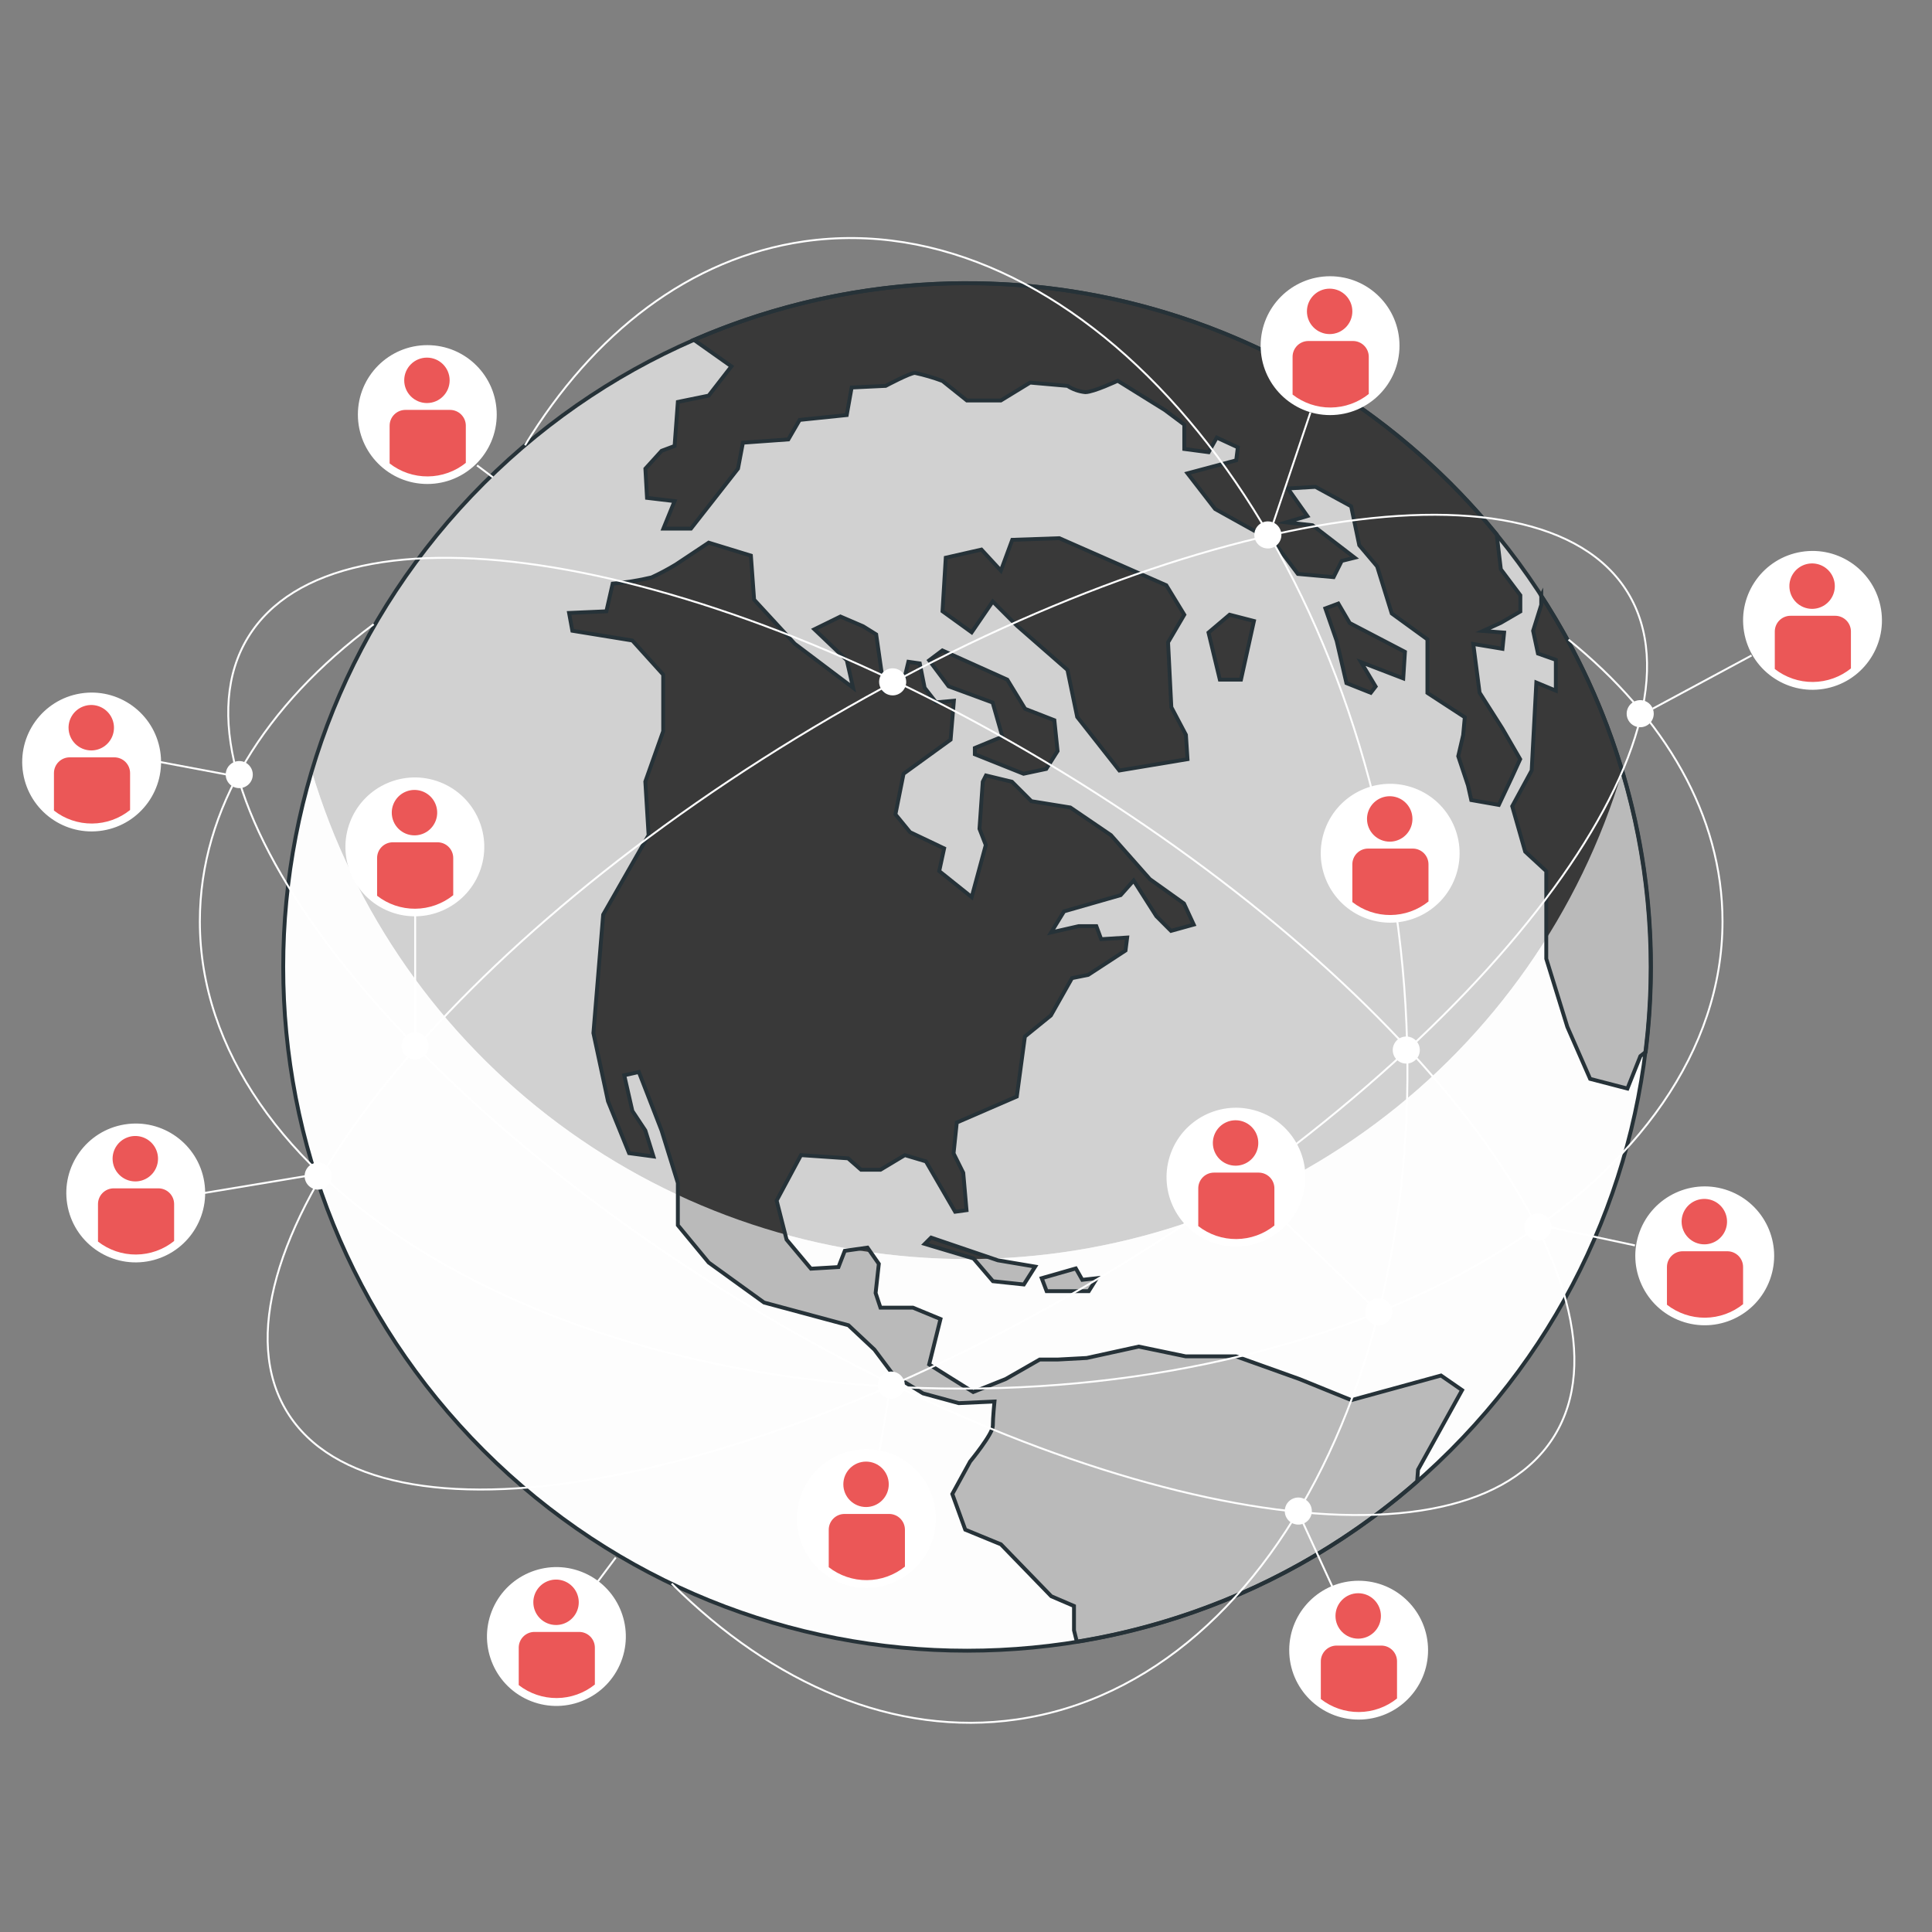 <svg width="500" height="500" viewBox="0 0 500 500" fill="none" xmlns="http://www.w3.org/2000/svg">
<rect x="0" y="0" width="500" height="500" fill="#808080" stroke="none"/>
<g clip-path="url(#clip0)">
<path d="M110.588 125.005C120.372 125.005 128.304 117.073 128.304 107.288C128.304 97.504 120.372 89.572 110.588 89.572C100.803 89.572 92.871 97.504 92.871 107.288C92.871 117.073 100.803 125.005 110.588 125.005Z" fill="white" stroke="white" stroke-width="0.5" stroke-miterlimit="10"/>
<path d="M116.466 106.083H104.921C103.837 106.083 102.797 106.514 102.031 107.28C101.264 108.047 100.834 109.086 100.834 110.17V119.94C103.657 122.14 107.14 123.322 110.719 123.295C114.298 123.269 117.763 122.035 120.553 119.794V110.252C120.564 109.708 120.466 109.168 120.266 108.663C120.065 108.157 119.766 107.697 119.385 107.309C119.004 106.921 118.55 106.612 118.049 106.402C117.548 106.192 117.01 106.083 116.466 106.083V106.083Z" fill="#EB5757"/>
<path d="M110.49 104.308C113.736 104.308 116.368 101.676 116.368 98.43C116.368 95.183 113.736 92.552 110.49 92.552C107.243 92.552 104.612 95.183 104.612 98.43C104.612 101.676 107.243 104.308 110.49 104.308Z" fill="#EB5757"/>
<path d="M160.499 429.976C164.059 420.862 159.558 410.588 150.444 407.027C141.33 403.467 131.056 407.968 127.495 417.082C123.935 426.196 128.436 436.47 137.55 440.031C146.664 443.591 156.938 439.09 160.499 429.976Z" fill="white" stroke="white" stroke-width="0.5" stroke-miterlimit="10"/>
<path d="M149.88 422.341H138.318C137.239 422.341 136.203 422.77 135.44 423.533C134.676 424.297 134.247 425.332 134.247 426.412V436.1C137.068 438.298 140.548 439.48 144.124 439.453C147.7 439.427 151.163 438.194 153.95 435.954V426.412C153.95 425.332 153.522 424.297 152.758 423.533C151.995 422.77 150.959 422.341 149.88 422.341Z" fill="#EB5757"/>
<path d="M143.904 420.55C145.066 420.55 146.203 420.205 147.169 419.559C148.136 418.913 148.89 417.995 149.334 416.921C149.779 415.847 149.896 414.665 149.669 413.525C149.442 412.384 148.882 411.337 148.06 410.515C147.238 409.693 146.191 409.133 145.05 408.906C143.91 408.679 142.728 408.796 141.654 409.241C140.58 409.685 139.662 410.439 139.016 411.406C138.37 412.372 138.025 413.509 138.025 414.671C138.025 415.443 138.177 416.208 138.473 416.921C138.768 417.634 139.201 418.282 139.747 418.828C140.293 419.374 140.941 419.807 141.654 420.102C142.367 420.398 143.132 420.55 143.904 420.55V420.55Z" fill="#EB5757"/>
<path d="M375.373 375.373C444.477 306.269 444.477 194.229 375.373 125.124C306.269 56.02 194.229 56.02 125.124 125.124C56.02 194.229 56.02 306.269 125.124 375.373C194.229 444.477 306.269 444.477 375.373 375.373Z" fill="white"/>
<path opacity="0.18" d="M375.373 375.373C444.477 306.269 444.477 194.229 375.373 125.124C306.269 56.02 194.229 56.02 125.124 125.124C56.02 194.229 56.02 306.269 125.124 375.373C194.229 444.477 306.269 444.477 375.373 375.373Z" fill="black"/>
<path opacity="0.86" d="M250.251 325.845C212.162 325.842 175.089 313.553 144.539 290.804C113.99 268.054 91.593 236.058 80.675 199.567C72.801 225.978 71.204 253.863 76.013 281C80.822 308.138 91.903 333.777 108.373 355.874C124.844 377.971 146.248 395.916 170.88 408.278C195.512 420.64 222.691 427.077 250.251 427.077C277.811 427.077 304.99 420.64 329.622 408.278C354.255 395.916 375.659 377.971 392.129 355.874C408.599 333.777 419.68 308.138 424.489 281C429.298 253.863 427.702 225.978 419.827 199.567C408.907 236.056 386.51 268.051 355.961 290.8C325.411 313.549 288.34 325.839 250.251 325.845V325.845Z" fill="white"/>
<path d="M243.884 168.335L260.689 175.89L265.297 183.446L272.869 186.393L273.699 194.372L270.768 198.997L264.89 200.25L252.286 195.203V193.574L259.418 190.643L256.894 181.818L245.496 177.616L240.465 170.908L243.884 168.335ZM349.727 362.352L336.293 356.897L319.863 351.019H306.836L294.705 348.495L281.255 351.442L273.699 351.85H269.075L260.265 356.897L251.863 360.252L240.465 353.12L243.396 341.363L236.263 338.416H227.861L226.607 334.638L227.438 327.082L224.507 322.881L218.628 323.712L217 327.913L209.868 328.336L203.566 320.813L200.993 310.701L207.295 298.945L219.475 299.775L222.829 302.722H227.877L234.179 298.945L239.634 300.573L247.19 313.6L250.137 313.193L249.29 303.52L246.782 298.489L247.613 290.51L263.147 283.785L265.248 268.25L271.973 262.795L277.428 253.139L281.629 252.292L291.285 245.991L291.709 242.636L284.983 243.06L283.73 239.689H279.154L272.022 241.317L275.376 235.862L290.031 231.661L293.386 227.883L299.264 237.116L303.058 240.91L308.937 239.282L306.413 233.827L297.587 227.525L287.507 216.127L277.005 208.978L266.925 207.35L261.894 202.318L255.168 200.69L254.338 202.318L253.491 214.499L255.12 218.7L251.472 232.166L243.07 225.441L244.34 219.563L235.514 215.362L231.737 210.753L233.837 200.25L246.017 191.425L246.864 181.345L242.239 181.769L239.292 177.991L238.038 171.689L235.091 171.266L233.463 177.991L228.854 178.838L226.754 164.183L223.383 162.082L217.505 159.558L210.763 162.864L219.149 170.859L220.778 177.991L205.667 166.593L195.164 155.194L194.333 143.796L183.407 140.441L174.94 146.075C172.904 147.311 170.8 148.431 168.638 149.43C165.323 150.22 161.954 150.764 158.559 151.058L156.93 158.207L147.274 158.63L148.121 163.238L163.655 165.762L171.634 174.588V189.243L167.01 202.27L167.856 216.127L156.1 236.709L153.576 267.355L157.354 285.006L162.809 298.44L169.11 299.287L167.01 292.561L163.655 287.514L161.555 278.281L165.333 277.434L171.211 292.561L175.428 306.158V317.084L183.407 326.74L197.737 337.097L219.573 342.975L226.298 349.277L231.329 355.986L238.885 360.61L248.134 363.134L257.367 362.711C257.367 362.711 256.943 366.912 256.943 369.012C256.943 371.113 251.065 378.245 251.065 378.245L246.457 386.647L249.811 395.88L259.044 399.674L272.071 413.108L277.949 415.632V421.917L278.682 424.865C311.352 419.581 341.875 405.208 366.759 383.391L366.987 380.346L378.386 359.763L372.931 355.986L349.727 362.352ZM393.415 196.473L388.791 188.494L382.912 179.245L381.284 166.658L388.839 167.911L389.263 163.71L383.792 163.287L388.416 161.186L393.464 158.255V154.054L388.416 147.329L387.341 138.292C362.922 108.42 329.416 87.338 291.918 78.253C254.42 69.168 214.981 72.576 179.597 87.96L189.286 94.815L183.407 102.387L175.428 104.015L174.582 115.414L171.227 116.667L167.026 121.292L167.449 128.847L174.582 129.694L171.683 136.81H178.815L190.995 121.276L192.265 114.567L204.022 113.72L206.953 108.672L219.133 107.418L220.403 100.286L229.213 99.863C229.213 99.863 235.514 96.508 236.784 96.508C239.209 97.031 241.592 97.728 243.917 98.593L250.218 103.641H259.028L266.599 99.016L276.256 99.863C277.645 100.766 279.231 101.325 280.88 101.491C282.981 101.491 289.266 98.544 289.266 98.544L301.446 106.116L306.494 109.893V116.195L312.796 117.026L314.896 113.248L320.351 115.772L319.928 119.126L307.324 122.497L314.473 131.73L329.584 140.132L335.886 148.534L345.135 149.365L347.235 145.163L350.59 144.333L339.663 135.931L332.889 135.182L338.344 133.553L333.297 126.421L340.445 125.998L349.678 131.029L351.778 141.109L356.403 146.58L360.181 158.76L369.413 165.469V179.326L379.086 185.628L378.662 190.252L377.392 195.707L379.916 203.263L380.763 207.057L387.895 208.311L391.266 201.162L393.415 196.473ZM398.87 154.136V156.546L396.77 163.254L398.023 169.133L402.648 170.761V178.74L397.6 176.639L396.395 199.404L391.363 208.653L394.718 220.409L400.173 225.441V248.124L405.628 265.759L411.522 279.209L421.178 281.717L424.533 273.314L425.901 272.256C426.809 264.958 427.266 257.611 427.268 250.257C427.302 216.152 417.431 182.77 398.854 154.168L398.87 154.136ZM301.837 151.465L274.155 139.285L261.975 139.709L259.028 147.687L253.996 142.232L244.763 144.333L243.917 158.19L251.472 163.645L256.927 155.666L263.229 161.968L276.256 173.366L278.779 185.546L289.689 199.404L307.324 196.473L306.917 190.171L303.14 183.023L302.293 166.234L306.494 159.086L301.837 151.465ZM324.52 160.714L318.218 159.086L312.763 163.71L315.694 175.89H321.165L324.52 160.714ZM363.6 168.693L349.303 161.235L346.356 156.204L343.002 157.457L345.933 165.86L348.456 176.786L354.758 179.294L356.012 177.665L352.234 171.364L363.16 175.565L363.6 168.693ZM240.969 320.292L239.341 321.921L251.944 325.698L256.976 331.577L264.971 332.423L267.902 327.799L258.246 326.171L240.969 320.292ZM278.421 328.271L269.596 330.795L270.866 334.149H281.776L283.876 330.795L280.098 331.218L278.421 328.271Z" fill="#393939"/>
<path opacity="0.65" d="M250.251 325.845C212.162 325.842 175.089 313.553 144.539 290.804C113.99 268.054 91.593 236.058 80.675 199.567C72.801 225.978 71.204 253.863 76.013 281C80.822 308.138 91.903 333.777 108.373 355.874C124.844 377.971 146.248 395.916 170.88 408.278C195.512 420.64 222.691 427.077 250.251 427.077C277.811 427.077 304.99 420.64 329.622 408.278C354.255 395.916 375.659 377.971 392.129 355.874C408.599 333.777 419.68 308.138 424.489 281C429.298 253.863 427.702 225.978 419.827 199.567C408.907 236.056 386.51 268.051 355.961 290.8C325.411 313.549 288.34 325.839 250.251 325.845V325.845Z" fill="white"/>
<path d="M243.884 168.335L260.689 175.89L265.297 183.446L272.869 186.393L273.699 194.372L270.768 198.997L264.89 200.25L252.286 195.203V193.574L259.418 190.643L256.894 181.818L245.496 177.616L240.465 170.908L243.884 168.335ZM349.727 362.352L336.293 356.897L319.863 351.019H306.836L294.705 348.495L281.255 351.442L273.699 351.85H269.075L260.265 356.897L251.863 360.252L240.465 353.12L243.396 341.363L236.263 338.416H227.861L226.607 334.638L227.438 327.082L224.507 322.881L218.628 323.712L217 327.913L209.868 328.336L203.566 320.813L200.993 310.701L207.295 298.945L219.475 299.775L222.829 302.722H227.877L234.179 298.945L239.634 300.573L247.19 313.6L250.137 313.193L249.29 303.52L246.782 298.489L247.613 290.51L263.147 283.785L265.248 268.25L271.973 262.795L277.428 253.139L281.629 252.292L291.285 245.991L291.709 242.636L284.983 243.06L283.73 239.689H279.154L272.022 241.317L275.376 235.862L290.031 231.661L293.386 227.883L299.264 237.116L303.058 240.91L308.937 239.282L306.413 233.827L297.587 227.525L287.507 216.127L277.005 208.978L266.925 207.35L261.894 202.318L255.168 200.69L254.338 202.318L253.491 214.499L255.12 218.7L251.472 232.166L243.07 225.441L244.34 219.563L235.514 215.362L231.737 210.753L233.837 200.25L246.017 191.425L246.864 181.345L242.239 181.769L239.292 177.991L238.038 171.689L235.091 171.266L233.463 177.991L228.854 178.838L226.754 164.183L223.383 162.082L217.505 159.558L210.763 162.864L219.149 170.859L220.778 177.991L205.667 166.593L195.164 155.194L194.333 143.796L183.407 140.441L174.94 146.075C172.904 147.311 170.8 148.431 168.638 149.43C165.323 150.22 161.954 150.764 158.559 151.058L156.93 158.207L147.274 158.63L148.121 163.238L163.655 165.762L171.634 174.588V189.243L167.01 202.27L167.856 216.127L156.1 236.709L153.576 267.355L157.354 285.006L162.809 298.44L169.11 299.287L167.01 292.561L163.655 287.514L161.555 278.281L165.333 277.434L171.211 292.561L175.428 306.158V317.084L183.407 326.74L197.737 337.097L219.573 342.975L226.298 349.277L231.329 355.986L238.885 360.61L248.134 363.134L257.367 362.711C257.367 362.711 256.943 366.912 256.943 369.012C256.943 371.113 251.065 378.245 251.065 378.245L246.457 386.647L249.811 395.88L259.044 399.674L272.071 413.108L277.949 415.632V421.917L278.682 424.865C311.352 419.581 341.875 405.208 366.759 383.391L366.987 380.346L378.386 359.763L372.931 355.986L349.727 362.352ZM393.415 196.473L388.791 188.494L382.912 179.245L381.284 166.658L388.839 167.911L389.263 163.71L383.792 163.287L388.416 161.186L393.464 158.255V154.054L388.416 147.329L387.341 138.292C362.922 108.42 329.416 87.338 291.918 78.253C254.42 69.168 214.981 72.576 179.597 87.96L189.286 94.815L183.407 102.387L175.428 104.015L174.582 115.414L171.227 116.667L167.026 121.292L167.449 128.847L174.582 129.694L171.683 136.81H178.815L190.995 121.276L192.265 114.567L204.022 113.72L206.953 108.672L219.133 107.418L220.403 100.286L229.213 99.863C229.213 99.863 235.514 96.508 236.784 96.508C239.209 97.031 241.592 97.728 243.917 98.593L250.218 103.641H259.028L266.599 99.016L276.256 99.863C277.645 100.766 279.231 101.325 280.88 101.491C282.981 101.491 289.266 98.544 289.266 98.544L301.446 106.116L306.494 109.893V116.195L312.796 117.026L314.896 113.248L320.351 115.772L319.928 119.126L307.324 122.497L314.473 131.73L329.584 140.132L335.886 148.534L345.135 149.365L347.235 145.163L350.59 144.333L339.663 135.931L332.889 135.182L338.344 133.553L333.297 126.421L340.445 125.998L349.678 131.029L351.778 141.109L356.403 146.58L360.181 158.76L369.413 165.469V179.326L379.086 185.628L378.662 190.252L377.392 195.707L379.916 203.263L380.763 207.057L387.895 208.311L391.266 201.162L393.415 196.473ZM398.87 154.136V156.546L396.77 163.254L398.023 169.133L402.648 170.761V178.74L397.6 176.639L396.395 199.404L391.363 208.653L394.718 220.409L400.173 225.441V248.124L405.628 265.759L411.522 279.209L421.178 281.717L424.533 273.314L425.901 272.256C426.809 264.958 427.266 257.611 427.268 250.257C427.302 216.152 417.431 182.77 398.854 154.168L398.87 154.136ZM301.837 151.465L274.155 139.285L261.975 139.709L259.028 147.687L253.996 142.232L244.763 144.333L243.917 158.19L251.472 163.645L256.927 155.666L263.229 161.968L276.256 173.366L278.779 185.546L289.689 199.404L307.324 196.473L306.917 190.171L303.14 183.023L302.293 166.234L306.494 159.086L301.837 151.465ZM324.52 160.714L318.218 159.086L312.763 163.71L315.694 175.89H321.165L324.52 160.714ZM363.6 168.693L349.303 161.235L346.356 156.204L343.002 157.457L345.933 165.86L348.456 176.786L354.758 179.294L356.012 177.665L352.234 171.364L363.16 175.565L363.6 168.693ZM240.969 320.292L239.341 321.921L251.944 325.698L256.976 331.577L264.971 332.423L267.902 327.799L258.246 326.171L240.969 320.292ZM278.421 328.271L269.596 330.795L270.866 334.149H281.776L283.876 330.795L280.098 331.218L278.421 328.271Z" stroke="#263238" stroke-miterlimit="10"/>
<path d="M375.373 375.373C444.477 306.269 444.477 194.229 375.373 125.124C306.269 56.02 194.229 56.02 125.124 125.124C56.02 194.229 56.02 306.269 125.124 375.373C194.229 444.477 306.269 444.477 375.373 375.373Z" stroke="#263238" stroke-miterlimit="10"/>
<path d="M471.926 178.037C481.583 176.464 488.137 167.36 486.564 157.703C484.991 148.045 475.887 141.492 466.23 143.064C456.573 144.637 450.019 153.741 451.592 163.398C453.165 173.056 462.268 179.609 471.926 178.037Z" fill="white" stroke="white" stroke-width="0.5" stroke-miterlimit="10"/>
<path d="M474.947 159.363H463.385C462.849 159.363 462.319 159.469 461.824 159.674C461.329 159.88 460.879 160.181 460.501 160.561C460.123 160.941 459.823 161.391 459.62 161.887C459.416 162.383 459.312 162.914 459.314 163.45V173.139C462.135 175.337 465.615 176.518 469.191 176.492C472.767 176.465 476.23 175.232 479.017 172.992V163.45C479.02 162.914 478.916 162.383 478.712 161.887C478.509 161.391 478.209 160.941 477.831 160.561C477.453 160.181 477.003 159.88 476.508 159.674C476.013 159.469 475.483 159.363 474.947 159.363V159.363Z" fill="#EB5757"/>
<path d="M468.97 157.572C470.133 157.572 471.27 157.227 472.236 156.581C473.203 155.935 473.956 155.017 474.401 153.943C474.846 152.869 474.963 151.687 474.736 150.546C474.509 149.406 473.949 148.359 473.127 147.537C472.305 146.715 471.257 146.155 470.117 145.928C468.977 145.701 467.795 145.817 466.721 146.262C465.647 146.707 464.729 147.461 464.083 148.427C463.437 149.394 463.092 150.531 463.092 151.693C463.092 152.465 463.244 153.23 463.54 153.943C463.835 154.656 464.268 155.304 464.814 155.85C465.36 156.396 466.008 156.829 466.721 157.124C467.434 157.42 468.198 157.572 468.97 157.572V157.572Z" fill="#EB5757"/>
<path d="M344.223 107.174C354.007 107.174 361.939 99.243 361.939 89.458C361.939 79.674 354.007 71.742 344.223 71.742C334.438 71.742 326.506 79.674 326.506 89.458C326.506 99.243 334.438 107.174 344.223 107.174Z" fill="white" stroke="white" stroke-width="0.5" stroke-miterlimit="10"/>
<path d="M350.085 88.253H338.54C337.467 88.27 336.444 88.708 335.692 89.473C334.939 90.237 334.518 91.267 334.518 92.34V102.11C337.341 104.31 340.824 105.492 344.403 105.465C347.982 105.438 351.447 104.205 354.237 101.964V92.34C354.237 91.798 354.129 91.261 353.92 90.761C353.71 90.26 353.404 89.807 353.017 89.427C352.631 89.046 352.172 88.747 351.669 88.545C351.166 88.344 350.627 88.244 350.085 88.253V88.253Z" fill="#EB5757"/>
<path d="M344.109 86.462C347.355 86.462 349.987 83.83 349.987 80.583C349.987 77.337 347.355 74.705 344.109 74.705C340.862 74.705 338.231 77.337 338.231 80.583C338.231 83.83 340.862 86.462 344.109 86.462Z" fill="#EB5757"/>
<path d="M26.561 214.692C36.219 213.119 42.773 204.015 41.2 194.358C39.627 184.7 30.523 178.147 20.866 179.719C11.209 181.292 4.655 190.396 6.228 200.053C7.8 209.711 16.904 216.264 26.561 214.692Z" fill="white" stroke="white" stroke-width="0.5" stroke-miterlimit="10"/>
<path d="M29.594 196H18.032C17.496 196 16.966 196.106 16.471 196.312C15.976 196.518 15.526 196.819 15.148 197.199C14.77 197.578 14.47 198.029 14.267 198.525C14.063 199.021 13.959 199.552 13.961 200.088V209.776C16.782 211.974 20.262 213.156 23.838 213.129C27.414 213.103 30.877 211.87 33.664 209.63V200.088C33.667 199.552 33.563 199.021 33.359 198.525C33.156 198.029 32.856 197.578 32.478 197.199C32.1 196.819 31.65 196.518 31.155 196.312C30.66 196.106 30.13 196 29.594 196V196Z" fill="#EB5757"/>
<path d="M23.618 194.21C24.78 194.21 25.917 193.865 26.884 193.219C27.85 192.573 28.604 191.655 29.049 190.581C29.494 189.507 29.61 188.325 29.383 187.184C29.156 186.044 28.596 184.997 27.774 184.175C26.952 183.353 25.905 182.793 24.765 182.566C23.624 182.339 22.442 182.455 21.368 182.9C20.294 183.345 19.376 184.099 18.73 185.065C18.084 186.032 17.739 187.169 17.739 188.331C17.739 189.89 18.359 191.385 19.461 192.488C20.564 193.59 22.059 194.21 23.618 194.21Z" fill="#EB5757"/>
<path d="M37.976 326.224C47.633 324.651 54.187 315.547 52.614 305.89C51.042 296.233 41.938 289.679 32.281 291.252C22.623 292.824 16.07 301.928 17.642 311.585C19.215 321.243 28.319 327.796 37.976 326.224Z" fill="white" stroke="white" stroke-width="0.5" stroke-miterlimit="10"/>
<path d="M40.992 307.542H29.431C28.895 307.542 28.364 307.648 27.869 307.854C27.374 308.06 26.925 308.361 26.547 308.741C26.168 309.12 25.869 309.571 25.665 310.067C25.462 310.563 25.358 311.094 25.36 311.63V321.318C28.181 323.516 31.661 324.698 35.237 324.671C38.813 324.645 42.275 323.412 45.063 321.172V311.63C45.065 311.094 44.961 310.563 44.758 310.067C44.554 309.571 44.255 309.12 43.876 308.741C43.498 308.361 43.049 308.06 42.554 307.854C42.059 307.648 41.528 307.542 40.992 307.542V307.542Z" fill="#EB5757"/>
<path d="M35.016 305.751C36.179 305.751 37.315 305.407 38.282 304.761C39.248 304.115 40.002 303.197 40.447 302.123C40.892 301.048 41.008 299.866 40.781 298.726C40.555 297.586 39.995 296.538 39.173 295.716C38.35 294.894 37.303 294.334 36.163 294.108C35.023 293.881 33.841 293.997 32.767 294.442C31.692 294.887 30.774 295.64 30.128 296.607C29.483 297.574 29.138 298.71 29.138 299.873C29.138 301.432 29.757 302.927 30.859 304.03C31.962 305.132 33.457 305.751 35.016 305.751V305.751Z" fill="#EB5757"/>
<path d="M123.849 225.661C127.433 216.557 122.958 206.271 113.854 202.686C104.75 199.102 94.464 203.576 90.879 212.681C87.295 221.785 91.769 232.071 100.874 235.656C109.978 239.24 120.264 234.765 123.849 225.661Z" fill="white" stroke="white" stroke-width="0.5" stroke-miterlimit="10"/>
<path d="M113.242 217.983H101.664C100.584 217.983 99.549 218.412 98.786 219.175C98.022 219.939 97.593 220.974 97.593 222.054V231.824C100.414 234.022 103.894 235.204 107.47 235.177C111.046 235.151 114.509 233.917 117.296 231.678V222.135C117.307 221.595 117.21 221.059 117.012 220.556C116.813 220.054 116.516 219.596 116.139 219.21C115.761 218.823 115.311 218.516 114.814 218.305C114.316 218.095 113.782 217.985 113.242 217.983V217.983Z" fill="#EB5757"/>
<path d="M107.266 216.192C108.429 216.192 109.565 215.847 110.532 215.202C111.498 214.556 112.252 213.638 112.697 212.563C113.142 211.489 113.258 210.307 113.031 209.167C112.804 208.027 112.245 206.979 111.423 206.157C110.6 205.335 109.553 204.775 108.413 204.549C107.272 204.322 106.09 204.438 105.016 204.883C103.942 205.328 103.024 206.081 102.378 207.048C101.732 208.015 101.388 209.151 101.388 210.314C101.388 211.086 101.54 211.85 101.835 212.563C102.13 213.277 102.563 213.925 103.109 214.47C103.655 215.016 104.303 215.449 105.016 215.745C105.73 216.04 106.494 216.192 107.266 216.192Z" fill="#EB5757"/>
<path d="M224.23 410.714C234.014 410.714 241.946 402.782 241.946 392.998C241.946 383.213 234.014 375.281 224.23 375.281C214.445 375.281 206.514 383.213 206.514 392.998C206.514 402.782 214.445 410.714 224.23 410.714Z" fill="white" stroke="white" stroke-width="0.5" stroke-miterlimit="10"/>
<path d="M230.108 391.809H218.563C217.479 391.809 216.44 392.24 215.673 393.006C214.907 393.773 214.476 394.812 214.476 395.896V405.585C217.299 407.785 220.783 408.967 224.361 408.94C227.94 408.914 231.405 407.68 234.195 405.439V395.896C234.195 394.812 233.765 393.773 232.998 393.006C232.232 392.24 231.192 391.809 230.108 391.809Z" fill="#EB5757"/>
<path d="M224.132 390.018C227.379 390.018 230.011 387.386 230.011 384.14C230.011 380.893 227.379 378.262 224.132 378.262C220.886 378.262 218.254 380.893 218.254 384.14C218.254 387.386 220.886 390.018 224.132 390.018Z" fill="#EB5757"/>
<path d="M351.615 444.78C361.4 444.78 369.332 436.848 369.332 427.063C369.332 417.279 361.4 409.347 351.615 409.347C341.831 409.347 333.899 417.279 333.899 427.063C333.899 436.848 341.831 444.78 351.615 444.78Z" fill="white" stroke="white" stroke-width="0.5" stroke-miterlimit="10"/>
<path d="M357.478 425.874H345.916C344.835 425.874 343.798 426.303 343.032 427.066C342.266 427.829 341.833 428.864 341.829 429.945V439.715C344.652 441.915 348.135 443.097 351.714 443.07C355.293 443.044 358.758 441.81 361.548 439.569V429.913C361.54 428.839 361.107 427.812 360.345 427.055C359.582 426.299 358.552 425.874 357.478 425.874V425.874Z" fill="#EB5757"/>
<path d="M351.502 424.083C354.748 424.083 357.38 421.451 357.38 418.205C357.38 414.958 354.748 412.326 351.502 412.326C348.255 412.326 345.623 414.958 345.623 418.205C345.623 421.451 348.255 424.083 351.502 424.083Z" fill="#EB5757"/>
<path d="M457.812 331.123C461.188 321.939 456.479 311.758 447.295 308.382C438.111 305.007 427.93 309.716 424.555 318.9C421.179 328.084 425.888 338.265 435.072 341.64C444.256 345.016 454.437 340.307 457.812 331.123Z" fill="white" stroke="white" stroke-width="0.5" stroke-miterlimit="10"/>
<path d="M447.053 323.826H435.475C434.396 323.826 433.36 324.255 432.597 325.018C431.833 325.782 431.405 326.817 431.405 327.897V337.667C434.225 339.865 437.706 341.046 441.282 341.02C444.858 340.993 448.32 339.76 451.108 337.52V327.978C451.118 327.438 451.022 326.901 450.823 326.399C450.624 325.897 450.327 325.439 449.95 325.053C449.573 324.666 449.122 324.359 448.625 324.148C448.127 323.937 447.593 323.828 447.053 323.826V323.826Z" fill="#EB5757"/>
<path d="M441.077 322.035C442.24 322.035 443.376 321.69 444.343 321.044C445.31 320.398 446.063 319.48 446.508 318.406C446.953 317.332 447.069 316.15 446.842 315.009C446.616 313.869 446.056 312.822 445.234 312C444.412 311.178 443.364 310.618 442.224 310.391C441.084 310.164 439.902 310.281 438.828 310.725C437.753 311.17 436.835 311.924 436.189 312.89C435.543 313.857 435.199 314.994 435.199 316.156C435.199 317.715 435.818 319.211 436.921 320.313C438.023 321.415 439.518 322.035 441.077 322.035Z" fill="#EB5757"/>
<path d="M405.937 165.534C430.949 185.807 445.783 211.128 445.783 238.452C445.783 305.214 357.575 359.373 248.753 359.373C139.93 359.373 51.723 305.23 51.723 238.452C51.723 209.239 68.609 182.453 96.714 161.545" stroke="white" stroke-width="0.5" stroke-miterlimit="10"/>
<path d="M135.859 115.234C153.592 86.168 178.522 66.791 208.06 62.476C277.461 52.478 346.03 130.004 361.239 235.634C376.448 341.265 332.531 434.993 263.147 444.991C231.557 449.534 200.13 435.954 173.833 409.835" stroke="white" stroke-width="0.5" stroke-miterlimit="10"/>
<path d="M402.329 371.509C425.39 333.758 368.39 256.915 275.015 199.873C181.64 142.832 87.249 127.194 64.188 164.945C41.127 202.696 98.128 279.539 191.503 336.58C284.878 393.621 379.268 409.26 402.329 371.509Z" stroke="white" stroke-width="0.5" stroke-miterlimit="10"/>
<path d="M289.52 327.709C385.343 269.173 444.329 191.117 421.268 153.366C398.206 115.615 301.832 132.466 206.009 191.002C110.185 249.539 51.2 327.595 74.261 365.346C97.323 403.096 193.697 386.246 289.52 327.709Z" stroke="white" stroke-width="0.5" stroke-miterlimit="10"/>
<path d="M331.375 138.439C331.375 137.794 331.184 137.165 330.826 136.629C330.469 136.094 329.96 135.676 329.365 135.43C328.77 135.183 328.115 135.119 327.483 135.244C326.851 135.37 326.271 135.68 325.816 136.136C325.36 136.591 325.05 137.171 324.924 137.803C324.799 138.435 324.863 139.09 325.11 139.685C325.356 140.28 325.774 140.789 326.309 141.146C326.845 141.504 327.474 141.695 328.119 141.695C328.982 141.695 329.811 141.352 330.421 140.741C331.032 140.131 331.375 139.302 331.375 138.439Z" fill="white" stroke="white" stroke-width="0.5" stroke-miterlimit="10"/>
<path d="M367.199 271.751C367.199 271.107 367.008 270.478 366.65 269.942C366.292 269.406 365.784 268.989 365.189 268.743C364.593 268.496 363.939 268.432 363.307 268.557C362.675 268.683 362.095 268.993 361.639 269.448C361.184 269.904 360.874 270.484 360.748 271.116C360.622 271.748 360.687 272.403 360.933 272.998C361.18 273.593 361.597 274.101 362.133 274.459C362.668 274.817 363.298 275.008 363.942 275.008C364.806 275.008 365.634 274.665 366.245 274.054C366.856 273.443 367.199 272.615 367.199 271.751Z" fill="white" stroke="white" stroke-width="0.5" stroke-miterlimit="10"/>
<path d="M360.034 339.474C360.034 338.83 359.843 338.2 359.485 337.665C359.127 337.129 358.619 336.712 358.024 336.465C357.429 336.219 356.774 336.154 356.142 336.28C355.51 336.406 354.93 336.716 354.475 337.171C354.019 337.627 353.709 338.207 353.583 338.839C353.458 339.471 353.522 340.125 353.769 340.721C354.015 341.316 354.433 341.824 354.968 342.182C355.504 342.54 356.133 342.731 356.777 342.731C357.641 342.731 358.47 342.388 359.08 341.777C359.691 341.166 360.034 340.338 360.034 339.474Z" fill="white" stroke="white" stroke-width="0.5" stroke-miterlimit="10"/>
<path d="M339.256 391.06C339.256 390.416 339.065 389.787 338.707 389.251C338.35 388.715 337.841 388.298 337.246 388.051C336.651 387.805 335.996 387.741 335.364 387.866C334.733 387.992 334.152 388.302 333.697 388.757C333.241 389.213 332.931 389.793 332.805 390.425C332.68 391.057 332.744 391.711 332.991 392.307C333.237 392.902 333.655 393.41 334.19 393.768C334.726 394.126 335.356 394.317 336 394.317C336.863 394.317 337.692 393.974 338.302 393.363C338.913 392.752 339.256 391.924 339.256 391.06Z" fill="white" stroke="white" stroke-width="0.5" stroke-miterlimit="10"/>
<path d="M401.28 317.557C401.28 316.913 401.089 316.283 400.731 315.748C400.373 315.212 399.865 314.795 399.27 314.548C398.675 314.302 398.02 314.237 397.388 314.363C396.756 314.488 396.176 314.799 395.721 315.254C395.265 315.709 394.955 316.29 394.829 316.922C394.704 317.553 394.768 318.208 395.015 318.803C395.261 319.398 395.679 319.907 396.214 320.265C396.75 320.623 397.379 320.814 398.023 320.814C398.887 320.814 399.716 320.47 400.326 319.86C400.937 319.249 401.28 318.421 401.28 317.557Z" fill="white" stroke="white" stroke-width="0.5" stroke-miterlimit="10"/>
<path d="M233.919 358.461C233.919 357.817 233.728 357.187 233.37 356.651C233.012 356.116 232.503 355.699 231.908 355.452C231.313 355.206 230.658 355.141 230.027 355.267C229.395 355.392 228.814 355.703 228.359 356.158C227.904 356.613 227.593 357.194 227.468 357.825C227.342 358.457 227.407 359.112 227.653 359.707C227.9 360.302 228.317 360.811 228.853 361.169C229.388 361.526 230.018 361.717 230.662 361.717C231.526 361.717 232.354 361.374 232.965 360.764C233.575 360.153 233.919 359.325 233.919 358.461Z" fill="white" stroke="white" stroke-width="0.5" stroke-miterlimit="10"/>
<path d="M85.592 304.367C85.592 303.723 85.401 303.093 85.043 302.558C84.686 302.022 84.177 301.605 83.582 301.358C82.987 301.112 82.332 301.047 81.7 301.173C81.069 301.298 80.488 301.609 80.033 302.064C79.577 302.52 79.267 303.1 79.142 303.732C79.016 304.363 79.08 305.018 79.327 305.613C79.573 306.208 79.991 306.717 80.526 307.075C81.062 307.433 81.692 307.624 82.336 307.624C83.199 307.624 84.028 307.28 84.638 306.67C85.249 306.059 85.592 305.231 85.592 304.367Z" fill="white" stroke="white" stroke-width="0.5" stroke-miterlimit="10"/>
<path d="M110.669 270.677C110.669 270.033 110.478 269.403 110.12 268.867C109.762 268.332 109.254 267.914 108.659 267.668C108.064 267.421 107.409 267.357 106.777 267.482C106.145 267.608 105.565 267.918 105.109 268.374C104.654 268.829 104.344 269.41 104.218 270.041C104.093 270.673 104.157 271.328 104.404 271.923C104.65 272.518 105.067 273.027 105.603 273.384C106.139 273.742 106.768 273.933 107.412 273.933C108.276 273.933 109.104 273.59 109.715 272.979C110.326 272.369 110.669 271.54 110.669 270.677Z" fill="white" stroke="white" stroke-width="0.5" stroke-miterlimit="10"/>
<path d="M234.277 176.46C234.277 175.816 234.086 175.187 233.728 174.651C233.37 174.116 232.862 173.698 232.267 173.452C231.671 173.205 231.017 173.141 230.385 173.266C229.753 173.392 229.173 173.702 228.717 174.158C228.262 174.613 227.952 175.193 227.826 175.825C227.7 176.457 227.765 177.112 228.011 177.707C228.258 178.302 228.675 178.81 229.211 179.168C229.746 179.526 230.376 179.717 231.02 179.717C231.884 179.717 232.712 179.374 233.323 178.763C233.934 178.153 234.277 177.324 234.277 176.46Z" fill="white" stroke="white" stroke-width="0.5" stroke-miterlimit="10"/>
<path d="M427.741 184.7C427.741 184.056 427.55 183.426 427.192 182.89C426.834 182.355 426.325 181.938 425.73 181.691C425.135 181.445 424.48 181.38 423.849 181.506C423.217 181.631 422.637 181.942 422.181 182.397C421.726 182.852 421.416 183.433 421.29 184.064C421.164 184.696 421.229 185.351 421.475 185.946C421.722 186.541 422.139 187.05 422.675 187.408C423.21 187.766 423.84 187.957 424.484 187.957C425.348 187.957 426.176 187.613 426.787 187.003C427.398 186.392 427.741 185.564 427.741 184.7Z" fill="white" stroke="white" stroke-width="0.5" stroke-miterlimit="10"/>
<path d="M65.173 200.462C65.173 199.818 64.982 199.189 64.624 198.653C64.266 198.117 63.758 197.7 63.163 197.453C62.567 197.207 61.913 197.142 61.281 197.268C60.649 197.394 60.069 197.704 59.613 198.159C59.158 198.615 58.848 199.195 58.722 199.827C58.596 200.459 58.661 201.113 58.907 201.709C59.154 202.304 59.571 202.812 60.107 203.17C60.642 203.528 61.272 203.719 61.916 203.719C62.78 203.719 63.608 203.376 64.219 202.765C64.83 202.154 65.173 201.326 65.173 200.462Z" fill="white" stroke="white" stroke-width="0.5" stroke-miterlimit="10"/>
<path d="M427.708 183.413L453.306 169.638" stroke="white" stroke-width="0.5" stroke-miterlimit="10"/>
<path d="M58.725 200.462L41.432 197.206" stroke="white" stroke-width="0.5" stroke-miterlimit="10"/>
<path d="M107.445 267.452V236.888" stroke="white" stroke-width="0.5" stroke-miterlimit="10"/>
<path d="M79.144 304.367L52.83 308.747" stroke="white" stroke-width="0.5" stroke-miterlimit="10"/>
<path d="M229.962 361.636L227.552 375.803" stroke="white" stroke-width="0.5" stroke-miterlimit="10"/>
<path d="M337.254 394.17L344.793 410.584" stroke="white" stroke-width="0.5" stroke-miterlimit="10"/>
<path d="M401.231 317.622L423.116 322.312" stroke="white" stroke-width="0.5" stroke-miterlimit="10"/>
<path d="M354.205 337.113L332.955 316.661" stroke="white" stroke-width="0.5" stroke-miterlimit="10"/>
<path d="M329.454 135.54L339.142 106.735" stroke="white" stroke-width="0.5" stroke-miterlimit="10"/>
<path d="M123.451 120.445L127.555 123.523" stroke="white" stroke-width="0.5" stroke-miterlimit="10"/>
<path d="M154.748 409.249L159.357 403.094" stroke="white" stroke-width="0.5" stroke-miterlimit="10"/>
<path d="M336.447 310.898C339.896 301.741 335.269 291.522 326.113 288.073C316.956 284.624 306.738 289.251 303.289 298.408C299.84 307.564 304.466 317.783 313.623 321.232C322.779 324.681 332.998 320.054 336.447 310.898Z" fill="white" stroke="white" stroke-width="0.5" stroke-miterlimit="10"/>
<path d="M325.741 303.471H314.18C313.1 303.471 312.065 303.9 311.301 304.664C310.538 305.427 310.109 306.463 310.109 307.542V317.312C312.93 319.511 316.41 320.692 319.986 320.665C323.562 320.639 327.024 319.406 329.812 317.166V307.624C329.823 307.082 329.725 306.544 329.526 306.041C329.326 305.538 329.028 305.079 328.649 304.692C328.27 304.306 327.817 303.999 327.318 303.789C326.819 303.579 326.282 303.471 325.741 303.471V303.471Z" fill="#EB5757"/>
<path d="M319.765 301.68C320.928 301.68 322.064 301.336 323.031 300.69C323.998 300.044 324.751 299.126 325.196 298.052C325.641 296.978 325.757 295.796 325.53 294.655C325.304 293.515 324.744 292.468 323.922 291.646C323.1 290.823 322.052 290.264 320.912 290.037C319.772 289.81 318.59 289.926 317.516 290.371C316.441 290.816 315.523 291.57 314.877 292.536C314.231 293.503 313.887 294.64 313.887 295.802C313.887 297.361 314.506 298.856 315.608 299.959C316.711 301.061 318.206 301.68 319.765 301.68V301.68Z" fill="#EB5757"/>
<path d="M376.371 227.02C379.796 217.854 375.142 207.648 365.977 204.223C356.811 200.798 346.605 205.451 343.18 214.617C339.755 223.782 344.408 233.989 353.574 237.414C362.739 240.839 372.946 236.185 376.371 227.02Z" fill="white" stroke="white" stroke-width="0.5" stroke-miterlimit="10"/>
<path d="M365.635 219.612H354.058C352.978 219.612 351.943 220.04 351.179 220.804C350.416 221.567 349.987 222.603 349.987 223.682V233.453C352.808 235.651 356.288 236.832 359.864 236.806C363.44 236.779 366.902 235.546 369.69 233.306V223.764C369.701 223.224 369.604 222.687 369.405 222.185C369.207 221.682 368.91 221.225 368.533 220.838C368.155 220.452 367.705 220.144 367.207 219.934C366.71 219.723 366.176 219.614 365.635 219.612V219.612Z" fill="#EB5757"/>
<path d="M359.66 217.821C360.822 217.821 361.959 217.476 362.925 216.83C363.892 216.184 364.646 215.266 365.09 214.192C365.535 213.118 365.652 211.936 365.425 210.796C365.198 209.655 364.638 208.608 363.816 207.786C362.994 206.964 361.947 206.404 360.806 206.177C359.666 205.95 358.484 206.067 357.41 206.511C356.336 206.956 355.418 207.71 354.772 208.676C354.126 209.643 353.781 210.78 353.781 211.942C353.781 213.501 354.401 214.997 355.503 216.099C356.605 217.201 358.101 217.821 359.66 217.821Z" fill="#EB5757"/>
</g>
<defs>
<clipPath id="clip0">
<rect width="500" height="500" fill="white"/>
</clipPath>
</defs>
</svg>
